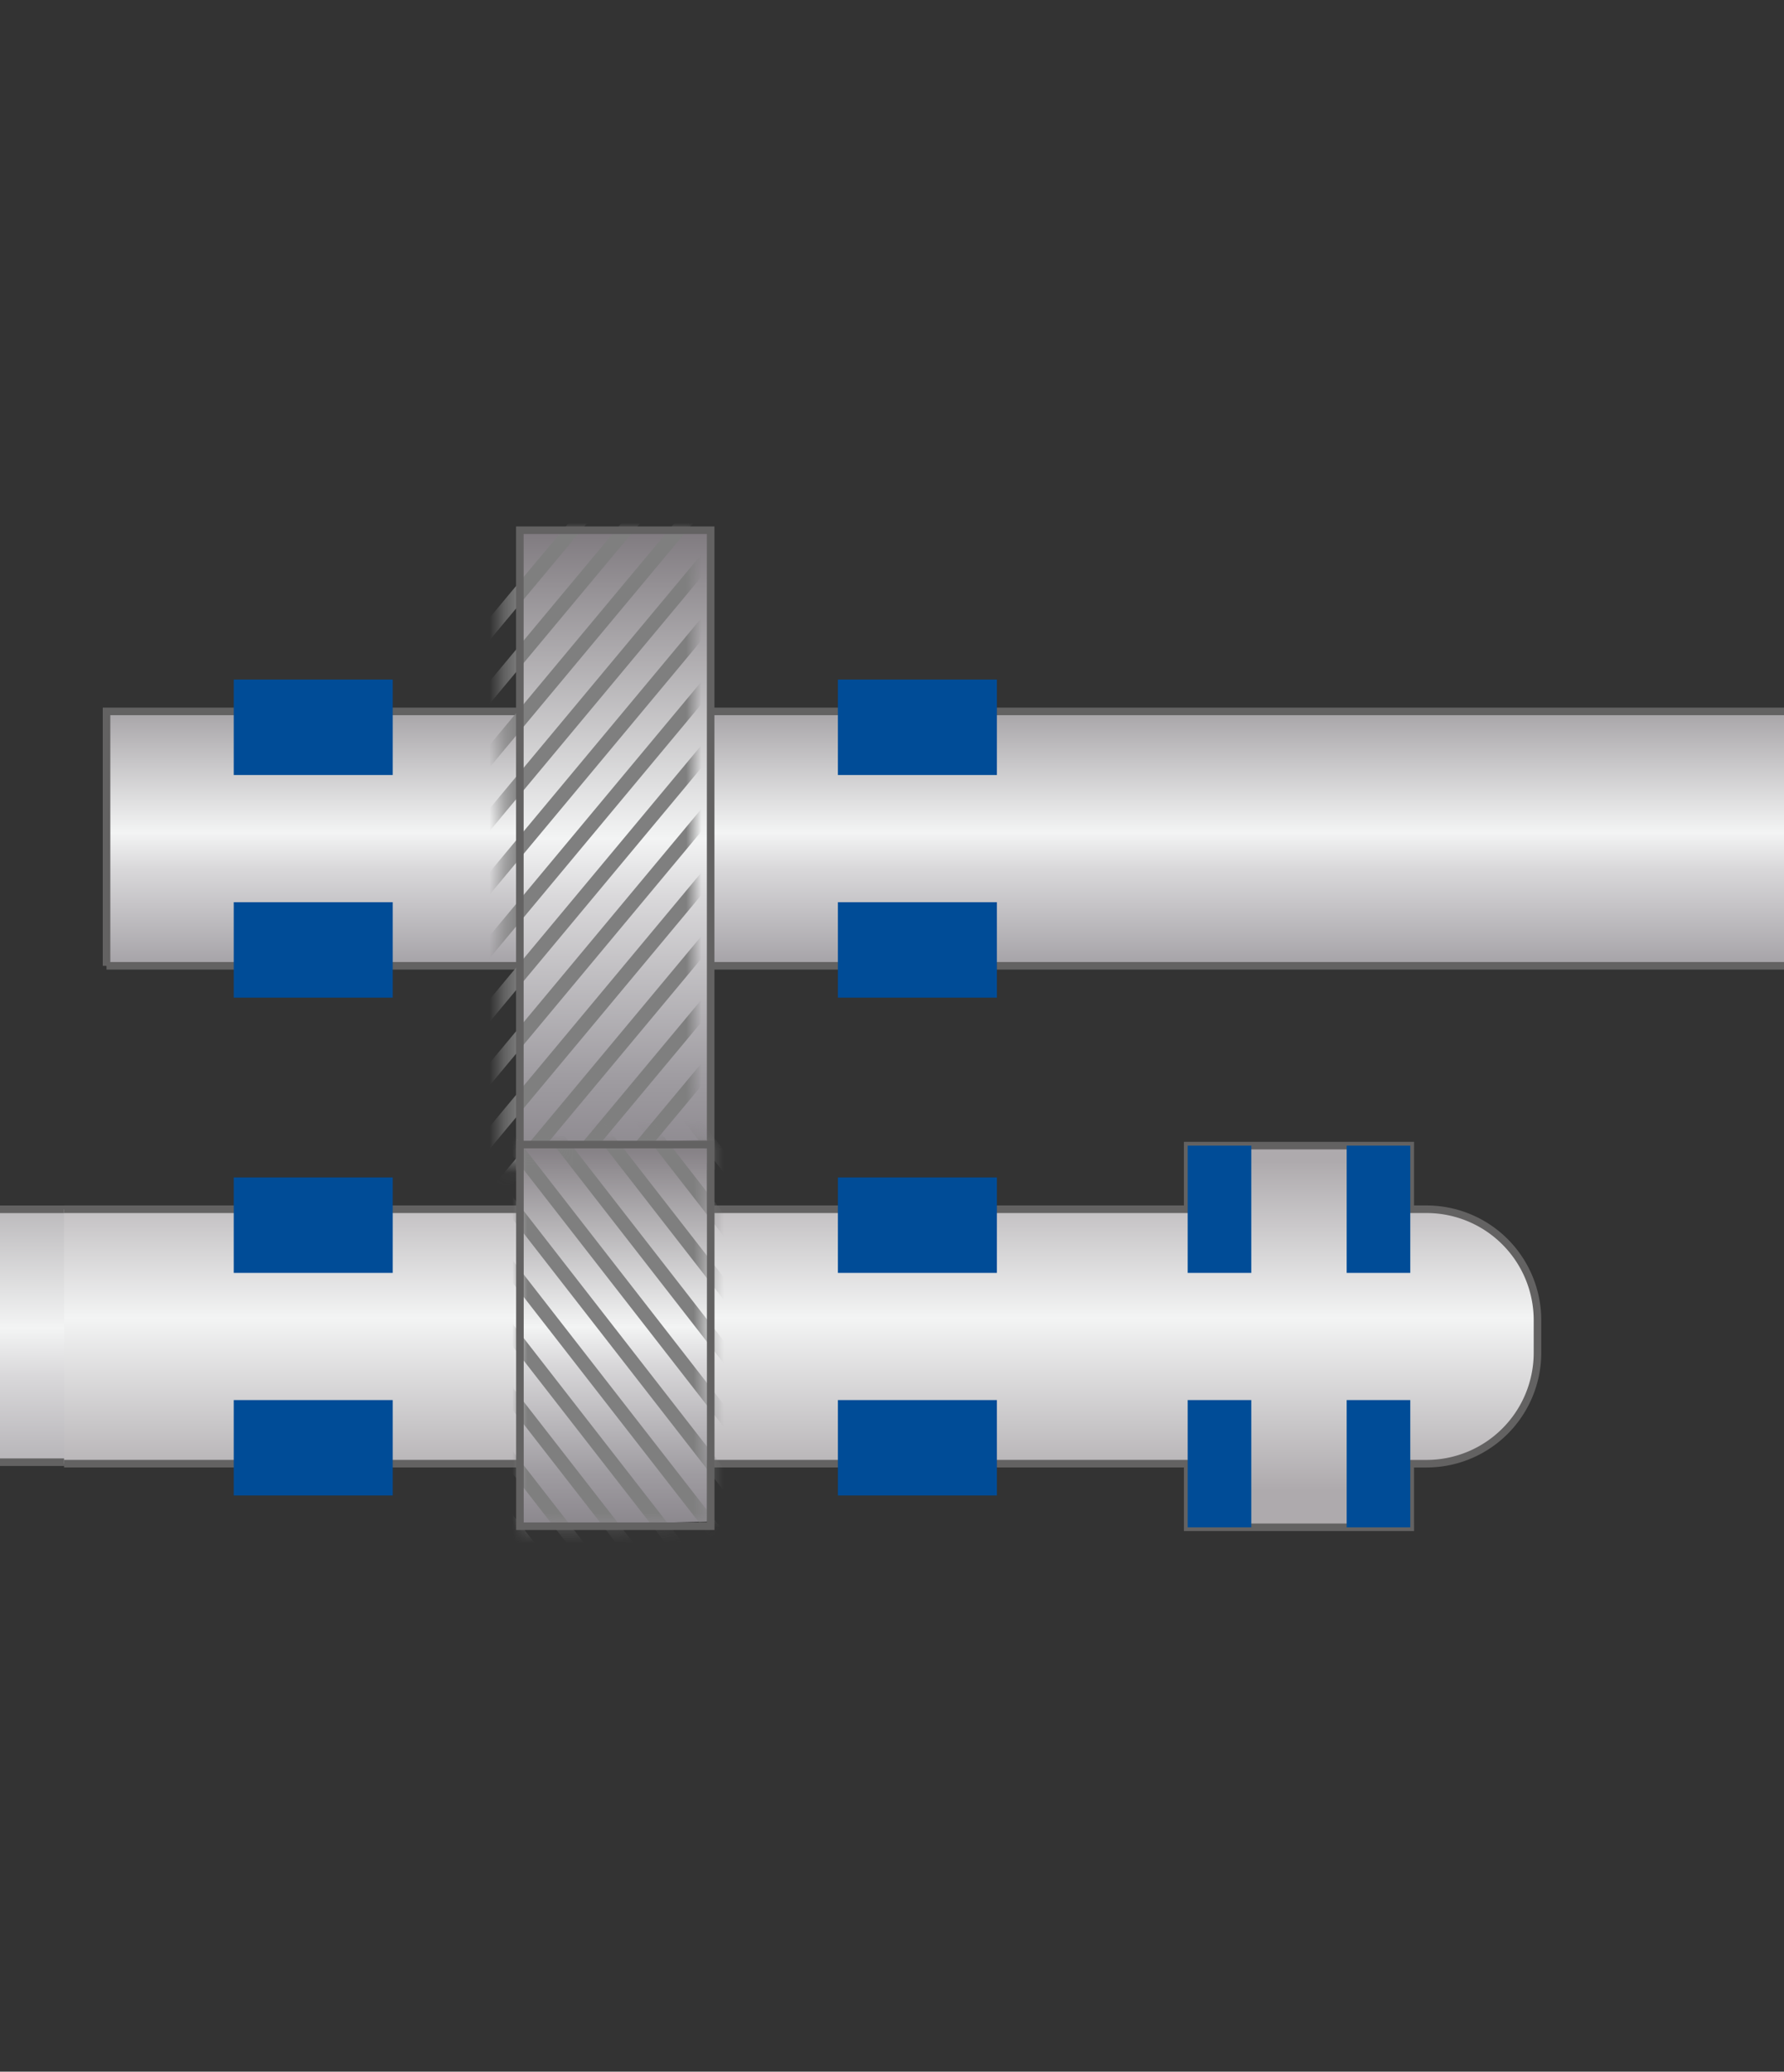 <svg width="118" height="137" xmlns="http://www.w3.org/2000/svg" xmlns:xlink="http://www.w3.org/1999/xlink"><rect width="100%" height="100%" fill="#333333" stroke="none"/><defs><linearGradient x1="50.034%" y1="99.984%" x2="50.034%" y2="-.004%" id="a"><stop stop-color="#8B878D" offset="0%"/><stop stop-color="#9F9CA1" offset="13.66%"/><stop stop-color="#D9D8DA" offset="42.07%"/><stop stop-color="#F3F4F4" offset="51.52%"/><stop stop-color="#807B80" offset="100%"/></linearGradient><linearGradient x1="50.034%" y1="99.984%" x2="50.034%" y2="-.004%" id="b"><stop stop-color="#8B878D" offset="0%"/><stop stop-color="#9F9CA1" offset="13.66%"/><stop stop-color="#D9D8DA" offset="42.07%"/><stop stop-color="#F3F4F4" offset="51.52%"/><stop stop-color="#807B80" offset="100%"/></linearGradient><linearGradient x1="50.034%" y1="93.183%" x2="50.034%" y2="-.004%" id="c"><stop stop-color="#AEAAAD" offset="2.924%"/><stop stop-color="#F3F4F4" offset="51.52%"/><stop stop-color="#AEAAAD" offset="95.769%"/></linearGradient><linearGradient x1="50.034%" y1="99.984%" x2="50.034%" y2="-.004%" id="e"><stop stop-color="#8B878D" offset="0%"/><stop stop-color="#9F9CA1" offset="13.66%"/><stop stop-color="#D9D8DA" offset="42.07%"/><stop stop-color="#F3F4F4" offset="51.52%"/><stop stop-color="#807B80" offset="100%"/></linearGradient><linearGradient x1="50.034%" y1="99.984%" x2="50.034%" y2="-.004%" id="h"><stop stop-color="#8B878D" offset="0%"/><stop stop-color="#9F9CA1" offset="13.66%"/><stop stop-color="#D9D8DA" offset="42.07%"/><stop stop-color="#F3F4F4" offset="51.52%"/><stop stop-color="#807B80" offset="100%"/></linearGradient><path id="d" d="M0 0h12.62v42.066H0z"/><path id="g" d="M0 2.103l12.38-.308v25.24L0 27.343z"/></defs><g fill="none" fill-rule="evenodd"><path d="M195.48 71.084l6.273 8.363 7.317-.001v-4.18h14.635v4.18h51.113a4 4 0 014 4v8.726a4 4 0 01-4 4h-51.113v4.182H209.07v-4.182h-7.317l-6.273 8.363h-45.995l-6.272-8.363h-26.315a4 4 0 01-4-4v-8.725a4 4 0 014-4h26.315l6.272-8.363h45.995z" transform="translate(-247.015 .524)" fill="url(#a)" fill-rule="nonzero" stroke="#636262" stroke-width=".5"/><path d="M562.656 63.658V46.832h439.951v-.707a3.5 3.5 0 013.5-3.5h7.723a3.5 3.5 0 013.5 3.5v.706h10.517v16.827h-10.517v.706a3.5 3.5 0 01-3.5 3.5h-7.723a3.5 3.5 0 01-3.5-3.5v-.707H562.656z" stroke="#636262" stroke-width=".5" fill="url(#b)" fill-rule="nonzero" transform="translate(-555.61 .213)"/><path fill="#004C97" d="M15.46 44.941h10.516v6.31H15.46zM15.46 59.664h10.516v6.31H15.46zM55.422 44.941h10.516v6.31H55.422zM55.422 59.664h10.516v6.31H55.422z"/><path d="M0 5.282h74.321l.001-4.206h14.723l-.002 4.206h1.078a7.337 7.337 0 017.337 7.338v2.151a7.337 7.337 0 01-7.337 7.338h-1.078l.002 4.206H74.322v-4.207H0" stroke="#636262" stroke-width=".5" fill="url(#c)" fill-rule="nonzero" transform="translate(4.236 74.686)"/><path d="M93.28 75.762v8.413h-4.206v-8.413h4.207zm-10.516 0v8.413h-4.206v-8.413h4.206zM93.28 92.588v8.414h-4.206v-8.414h4.207zm-10.516 0v8.414h-4.206v-8.414h4.206zM15.46 77.865h10.516v6.31H15.46zM15.46 92.588h10.516v6.31H15.46zM55.422 77.865h10.516v6.31H55.422zM55.422 92.588h10.516v6.31H55.422z" fill="#004C97"/><g><g transform="translate(34.385 35.065)"><mask id="f" fill="#fff"><use xlink:href="#d"/></mask><use fill="url(#e)" fill-rule="nonzero" xlink:href="#d"/><path fill="#7F7F7F" fill-rule="nonzero" mask="url(#f)" transform="matrix(-1 0 0 1 11.505 0)" d="M-7.092-2.103l-.62.743 26.31 31.571.619-.743zM-7.092 2.103l-.62.744 26.31 31.571.619-.744zM-7.092 6.31l-.62.743 26.31 31.572.619-.744zM-7.092 10.516l-.62.744 26.31 31.571.619-.743zM-7.092 14.723l-.62.744 26.31 31.57.619-.743zM-7.092 18.93l-.62.743 26.31 31.571.619-.743zM-7.092 23.136l-.62.744 26.31 31.57.619-.743zM-7.092 27.343l-.62.743 26.31 31.571.619-.743zM-7.092-6.31l-.62.744 26.31 31.57.619-.743zM-7.092-10.516l-.62.743 26.31 31.571.619-.743zM-7.092-14.723l-.62.744 26.31 31.57.619-.743zM-7.092-18.93l-.62.744 26.31 31.571.619-.743z"/></g><path stroke="#636262" stroke-width=".5" d="M34.385 35.065h12.62v42.066h-12.62z"/></g><g><g transform="translate(34.389 73.586)"><mask id="i" fill="#fff"><use xlink:href="#g"/></mask><use fill="url(#h)" fill-rule="nonzero" xlink:href="#g"/><path fill="#7F7F7F" fill-rule="nonzero" mask="url(#i)" d="M-6.433-6.31l-.578.744 24.555 31.57.579-.743zM-6.433-2.103l-.578.743 24.555 31.571.579-.743zM-6.433 2.103l-.578.744 24.555 31.571.579-.744zM-6.433 6.31l-.578.743 24.555 31.572.579-.744zM-6.433 10.516l-.578.744 24.555 31.571.579-.743zM-6.433 14.723l-.578.744 24.555 31.57.579-.743zM-6.433 18.93l-.578.743 24.555 31.571.579-.743zM-6.433 23.136l-.578.744 24.555 31.57.579-.743zM-6.433-10.516l-.578.743 24.555 31.571.579-.743zM-6.433-14.723l-.578.744 24.555 31.57.579-.743zM-6.433-18.93l-.578.744 24.555 31.571.579-.743zM-6.433-23.136l-.578.744 24.555 31.57.579-.743z"/></g><path stroke="#636262" stroke-width=".5" d="M34.389 75.689h12.62v25.239h-12.62z"/></g></g></svg>